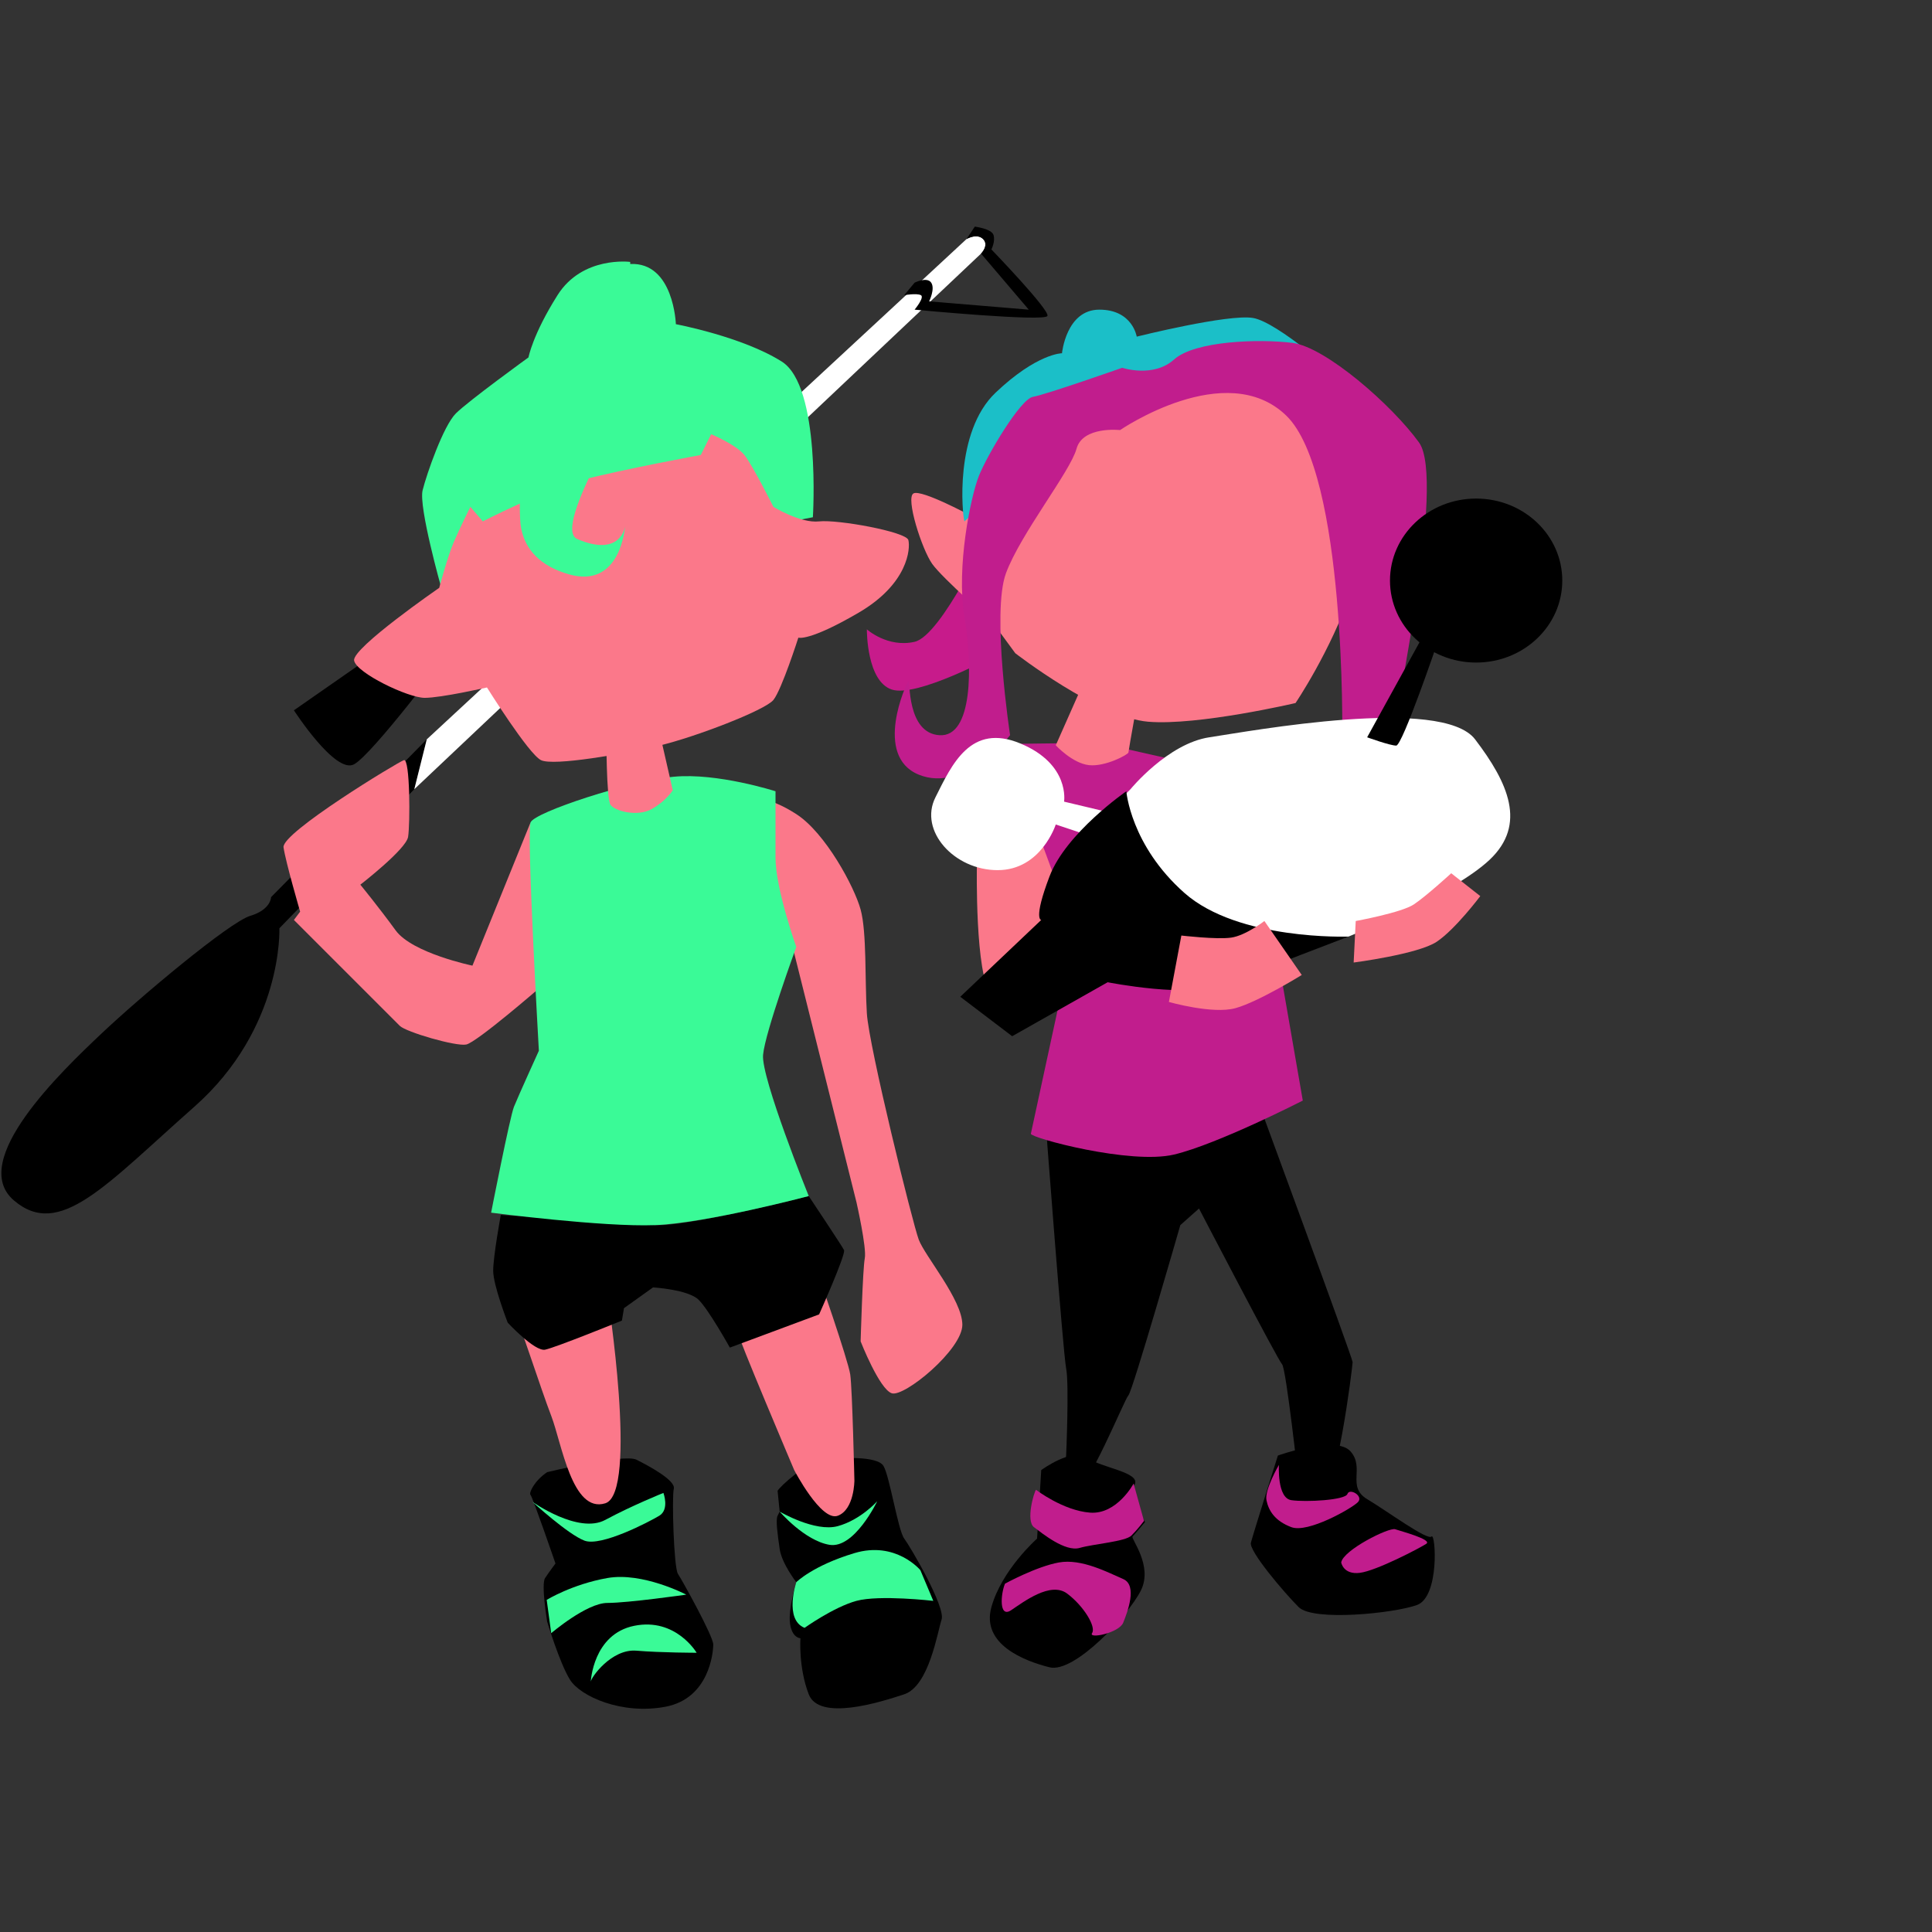 <?xml version="1.0" encoding="utf-8"?>
<svg width="844px" height="844px" viewbox="0 0 844 844" version="1.1" xmlns:xlink="http://www.w3.org/1999/xlink" xmlns="http://www.w3.org/2000/svg">
  <rect width="100%" height="100%" fill="#333333" stroke="none"/>
  <path d="M0 0L844 0L844 844L0 844L0 0L0 0L0 0L0 0L0 0L0 0L0 0Z" id="Rectangle" fill="none" fill-rule="evenodd" stroke="none" />
  <g id="Pink-Octo" transform="translate(378.689 135.274)">
    <path d="M0 16.324C0 16.324 7.708 118.345 9.068 125.147C10.428 131.948 9.068 163.235 9.068 163.235C9.068 163.235 7.255 177.745 12.696 178.652C18.136 179.558 34.461 138.75 36.274 136.936C38.087 135.122 58.945 62.574 58.945 62.574L67.107 55.319C67.107 55.319 101.568 121.519 103.381 123.334C105.194 125.147 110.636 175.024 110.636 175.024C110.636 175.024 112.449 183.186 119.704 183.186C126.959 183.186 134.214 124.24 134.214 122.426C134.214 120.612 89.778 0 89.778 0L0 16.324L0 16.324L0 16.324L0 16.324L0 16.324L0 16.324L0 16.324L0 16.324L0 16.324L0 16.324L0 16.324L0 16.324L0 16.324L0 16.324L0 16.324L0 16.324L0 16.324L0 16.324L0 16.324L0 16.324L0 16.324L0 16.324L0 16.324L0 16.324L0 16.324L0 16.324L0 16.324Z" transform="translate(77.99 337.352)" id="Shape#21" fill="#000000" fill-rule="evenodd" stroke="none" />
    <path d="M22.451 6.622C22.451 6.622 36.054 -3.353 42.401 1.183C48.749 5.716 65.98 7.53 63.258 12.971C60.537 18.412 67.792 29.294 67.792 29.294C67.792 29.294 63.258 34.735 62.352 35.643C61.444 36.549 71.419 48.338 65.98 59.221C60.538 70.103 36.959 95.495 26.078 92.775C15.196 90.054 -3.849 82.799 0.686 66.477C5.22 50.152 20.636 36.549 20.636 36.549L22.451 6.622L22.451 6.622L22.451 6.622L22.451 6.622L22.451 6.622L22.451 6.622L22.451 6.622L22.451 6.622L22.451 6.622L22.451 6.622L22.451 6.622L22.451 6.622L22.451 6.622L22.451 6.622L22.451 6.622L22.451 6.622L22.451 6.622L22.451 6.622L22.451 6.622L22.451 6.622L22.451 6.622L22.451 6.622L22.451 6.622L22.451 6.622L22.451 6.622L22.451 6.622L22.451 6.622Z" transform="translate(53.726 500.313)" id="Shape#22" fill="#000000" fill-rule="evenodd" stroke="none" />
    <path d="M11.828 4.626C11.828 4.626 37.219 -4.442 43.567 2.813C49.916 10.068 41.753 18.229 50.822 23.67C59.89 29.111 77.121 41.808 78.934 39.993C80.747 38.18 82.562 66.293 72.586 69.92C62.61 73.548 27.242 77.175 20.895 70.827C14.547 64.478 -0.87 46.342 0.038 42.714C0.944 39.087 11.828 4.626 11.828 4.626" transform="translate(167.732 495.961)" id="Shape#23" fill="#000000" fill-rule="evenodd" stroke="none" />
    <path d="M0 42.623C0 43.53 0 65.294 10.882 68.922C21.765 72.549 55.319 54.412 55.319 54.412L53.506 0C53.506 0 32.648 45.343 20.859 48.064C9.069 50.785 0 42.623 0 42.623" transform="translate(0 97.034)" id="Shape#24" fill="#C71B8B" fill-rule="evenodd" stroke="none" />
    <path d="M0 103.382C0 105.195 43.529 116.986 62.574 112.45C81.618 107.916 118.799 88.872 118.799 88.872L103.383 0L21.765 2.721L0 103.382L0 103.382L0 103.382L0 103.382L0 103.382L0 103.382L0 103.382L0 103.382L0 103.382L0 103.382L0 103.382L0 103.382L0 103.382L0 103.382L0 103.382L0 103.382L0 103.382L0 103.382L0 103.382L0 103.382L0 103.382L0 103.382L0 103.382L0 103.382L0 103.382L0 103.382L0 103.382Z" transform="translate(71.642 256.642)" id="Shape#25" fill="#C11D8D" fill-rule="evenodd" stroke="none" />
    <path d="M1.721 0.461L39.806 0L104.374 14.59L82.89 112.845L0 83.105L1.721 0.461L1.721 0.461L1.721 0.461L1.721 0.461L1.721 0.461L1.721 0.461L1.721 0.461L1.721 0.461L1.721 0.461L1.721 0.461L1.721 0.461L1.721 0.461L1.721 0.461L1.721 0.461L1.721 0.461L1.721 0.461L1.721 0.461L1.721 0.461L1.721 0.461L1.721 0.461L1.721 0.461L1.721 0.461L1.721 0.461L1.721 0.461L1.721 0.461L1.721 0.461Z" transform="translate(61.531 189.227)" id="Polygon" fill="#C11D8D" fill-rule="evenodd" stroke="none" />
    <path d="M45.419 119.275C45.419 119.275 81.693 147.388 103.458 149.201C125.223 151.015 167.845 141.04 167.845 141.04C167.845 141.04 229.058 50.807 179.181 19.974C129.304 -10.859 90.762 3.197 90.762 3.197C90.762 3.197 44.512 24.962 36.351 34.937C28.189 44.912 26.375 59.422 26.375 59.422C26.375 59.422 4.61 47.633 0.982 49.447C-2.645 51.26 4.61 73.932 9.144 80.28C13.678 86.628 35.443 105.672 35.443 105.672L45.419 119.275L45.419 119.275L45.419 119.275L45.419 119.275L45.419 119.275L45.419 119.275L45.419 119.275L45.419 119.275L45.419 119.275L45.419 119.275L45.419 119.275L45.419 119.275L45.419 119.275L45.419 119.275L45.419 119.275L45.419 119.275L45.419 119.275L45.419 119.275L45.419 119.275L45.419 119.275L45.419 119.275L45.419 119.275L45.419 119.275L45.419 119.275L45.419 119.275L45.419 119.275L45.419 119.275Z" transform="translate(19.422 30.811)" id="Shape#26" fill="#FB788A" fill-rule="evenodd" stroke="none" />
    <path d="M13.604 0L0 30.71C0 30.71 7.256 38.584 14.511 39.372C21.766 40.159 31.741 34.647 31.741 33.86C31.741 33.072 37.182 3.15 37.182 3.15L13.604 0L13.604 0L13.604 0L13.604 0L13.604 0L13.604 0L13.604 0L13.604 0L13.604 0L13.604 0L13.604 0L13.604 0L13.604 0L13.604 0L13.604 0L13.604 0L13.604 0L13.604 0L13.604 0L13.604 0L13.604 0L13.604 0L13.604 0L13.604 0L13.604 0L13.604 0L13.604 0Z" transform="translate(82.523 159.608)" id="Shape#27" fill="#FB788A" fill-rule="evenodd" stroke="none" />
    <path d="M0.036 18.137C0.036 18.137 -0.87 66.201 6.385 74.362C13.64 82.524 44.473 51.691 44.473 51.691L25.429 0L0.036 16.324L0.036 18.137L0.036 18.137L0.036 18.137L0.036 18.137L0.036 18.137L0.036 18.137L0.036 18.137L0.036 18.137L0.036 18.137L0.036 18.137L0.036 18.137L0.036 18.137L0.036 18.137L0.036 18.137L0.036 18.137L0.036 18.137L0.036 18.137L0.036 18.137L0.036 18.137L0.036 18.137L0.036 18.137L0.036 18.137L0.036 18.137L0.036 18.137L0.036 18.137L0.036 18.137L0.036 18.137Z" transform="translate(48.027 224.902)" id="Shape#28" fill="#FB788A" fill-rule="evenodd" stroke="none" />
    <path d="M0.906 92.5C0 89.779 -3.628 53.505 14.51 36.274C32.647 19.044 43.53 19.044 43.53 19.044C43.53 19.044 45.343 0 59.853 0C74.363 0 76.176 11.789 76.176 11.789C76.176 11.789 116.078 1.814 126.96 3.627C137.843 5.441 165.049 29.926 165.049 29.926C165.049 29.926 89.779 26.299 66.2 39.902C42.622 53.505 0.906 92.5 0.906 92.5" transform="translate(41.716 0)" id="Shape#29" fill="#1BBFC8" fill-rule="evenodd" stroke="none" />
    <path d="M98.441 38.873C98.441 38.873 144.691 7.133 170.99 32.525C197.289 57.917 195.475 173.088 195.475 173.088C195.475 173.088 195.475 193.946 212.705 189.412C229.935 184.877 239.003 173.088 239.003 173.088C239.003 173.088 218.147 175.809 218.147 170.368C218.147 164.926 240.818 60.638 229.029 44.314C217.24 27.991 188.22 2.599 173.711 0.785C159.202 -1.029 131.088 -0.122 122.021 8.04C112.952 16.201 99.35 11.667 99.35 11.667C99.35 11.667 65.795 23.456 60.355 24.363C54.913 25.27 40.403 49.755 36.776 58.824C33.148 67.893 26.8 98.726 30.427 120.49C34.056 142.255 34.056 173.088 19.545 172.181C5.035 171.274 6.849 147.696 5.941 148.603C5.035 149.51 -9.475 181.25 10.476 189.412C30.426 197.573 50.377 172.181 50.377 172.181C50.377 172.181 42.216 118.677 48.564 101.446C54.912 84.216 76.676 57.01 79.397 47.035C82.117 37.059 98.441 38.873 98.441 38.873" transform="translate(12.196 13.726)" id="Shape#30" fill="#C11D8D" fill-rule="evenodd" stroke="none" />
    <path d="M1.44 9.587C-0.417 13.925 -1.324 24.807 4.118 21.18C9.558 17.552 21.347 8.484 28.602 13.925C35.857 19.365 41.298 28.435 39.485 31.154C37.671 33.875 51.274 31.154 53.087 26.62C54.902 22.086 59.437 10.297 53.087 7.576C46.74 4.855 34.951 -1.492 24.976 0.321C15.001 2.134 1.44 9.587 1.44 9.587" transform="translate(58.91 546.97)" id="Shape#31" fill="#C11D8D" fill-rule="evenodd" stroke="none" />
    <path d="M2.487 2.721C1.58 3.628 -2.047 16.325 1.58 19.045C5.208 21.765 15.184 29.927 21.531 28.113C27.88 26.3 41.482 25.392 44.203 22.672C46.924 19.952 49.644 16.324 49.644 16.324L45.109 0C45.109 0 37.854 13.604 26.065 12.696C14.276 11.791 2.487 2.721 2.487 2.721" transform="translate(71.422 512.829)" id="Shape#32" fill="#C11D8D" fill-rule="evenodd" stroke="none" />
    <path d="M5.531 0C5.531 0 4.625 14.51 10.972 15.416C17.32 16.323 34.55 15.416 35.457 12.696C36.363 9.975 42.712 13.603 39.991 16.323C37.27 19.044 18.226 29.926 10.971 27.206C3.716 24.485 0.995 19.951 0.088 15.416C-0.817 10.882 5.531 0 5.531 0" transform="translate(174.481 504.668)" id="Shape#33" fill="#C11D8D" fill-rule="evenodd" stroke="none" />
    <path d="M0 14.568C0.907 9.127 20.856 -0.848 23.578 0.058C26.299 0.965 39.901 4.592 37.182 6.407C34.461 8.22 15.417 18.196 8.162 19.102C0.907 20.01 0 14.568 0 14.568" transform="translate(207.218 532.722)" id="Shape#34" fill="#C11D8D" fill-rule="evenodd" stroke="none" />
    <path d="M70.749 51.997L54.426 46.556C54.426 46.556 48.078 66.507 29.033 66.507C9.989 66.507 -5.427 49.277 1.828 34.767C9.083 20.257 17.244 2.12 39.01 11.188C60.774 20.257 58.053 36.58 58.053 36.58L77.098 41.115L87.073 31.139C87.073 31.139 103.396 11.188 121.534 8.468C139.672 5.747 223.102 -9.67 237.612 9.374C252.122 28.418 260.284 46.556 243.961 61.972C227.637 77.389 182.294 95.526 182.294 95.526C182.294 95.526 109.745 111.851 98.864 96.433C87.979 81.017 70.749 51.997 70.749 51.997" transform="translate(28.099 178.346)" id="Shape#35" fill="#FFFFFF" fill-rule="evenodd" stroke="none" />
    <path d="M0 89.779L22.672 107.009L64.388 83.431C64.388 83.431 100.662 90.686 116.078 84.337C131.495 77.989 169.583 63.48 169.583 63.48C169.583 63.48 121.52 65.294 97.941 44.436C74.362 23.578 72.548 0 72.548 0C72.548 0 46.249 18.137 38.994 37.181C31.739 56.225 35.367 56.225 35.367 56.225L0 89.779L0 89.779L0 89.779L0 89.779L0 89.779L0 89.779L0 89.779L0 89.779L0 89.779L0 89.779L0 89.779L0 89.779L0 89.779L0 89.779L0 89.779L0 89.779L0 89.779L0 89.779L0 89.779L0 89.779L0 89.779L0 89.779L0 89.779L0 89.779L0 89.779L0 89.779L0 89.779Z" transform="translate(40.809 210.392)" id="Shape#36" fill="#000000" fill-rule="evenodd" stroke="none" />
    <path d="M0 44.437C0 44.437 9.976 48.064 12.695 48.064C15.416 48.064 30.833 2.721 30.833 2.721L24.485 0L0 44.437L0 44.437L0 44.437L0 44.437L0 44.437L0 44.437L0 44.437L0 44.437L0 44.437L0 44.437L0 44.437L0 44.437L0 44.437L0 44.437L0 44.437L0 44.437L0 44.437L0 44.437L0 44.437L0 44.437L0 44.437L0 44.437L0 44.437L0 44.437L0 44.437L0 44.437L0 44.437Z" transform="translate(218.554 142.377)" id="Shape#37" fill="#000000" fill-rule="evenodd" stroke="none" />
    <path d="M0 35.821C0 16.038 16.85 0 37.635 0C58.419 0 75.27 16.038 75.27 35.821C75.27 55.604 58.419 71.642 37.635 71.642C16.85 71.641 0 55.604 0 35.821" transform="translate(228.529 82.525)" id="Shape#38" fill="#000000" fill-rule="evenodd" stroke="none" />
    <path d="M5.441 6.348L0 35.367C0 35.367 19.044 40.808 29.02 38.088C38.996 35.368 58.04 23.578 58.04 23.578L41.717 0C41.717 0 33.555 6.348 27.207 7.255C20.857 8.161 5.441 6.348 5.441 6.348" transform="translate(131.949 267.071)" id="Shape#39" fill="#FB788A" fill-rule="evenodd" stroke="none" />
    <path d="M0.906 20.858L0 38.996C0 38.996 28.112 35.368 36.274 29.927C44.435 24.485 55.318 9.976 55.318 9.976L42.622 0C42.622 0 31.74 9.976 26.299 13.603C20.858 17.231 0.906 20.858 0.906 20.858" transform="translate(212.659 246.213)" id="Shape#40" fill="#FB788A" fill-rule="evenodd" stroke="none" />
  </g>
  <g id="Green-Octo" transform="translate(0.6 99)">
    <path d="M0.376 14.343C1.283 12.529 13.072 1.647 20.327 0.739C27.582 -0.166 43.905 -1.073 46.626 3.461C49.347 7.995 52.974 31.573 55.695 35.201C58.415 38.829 73.832 65.128 72.019 70.568C70.205 76.009 66.578 99.588 55.695 103.215C44.813 106.842 18.513 115.004 13.979 103.215C9.445 91.426 10.352 78.73 10.352 78.73C10.352 78.73 6.724 78.73 5.817 72.382C4.911 66.033 8.538 54.244 8.538 54.244C8.538 54.244 2.19 46.083 1.283 39.734C0.376 33.386 -0.531 27.038 0.376 25.224L1.283 23.411L0.376 14.343L0.376 14.343L0.376 14.343L0.376 14.343L0.376 14.343L0.376 14.343L0.376 14.343L0.376 14.343L0.376 14.343L0.376 14.343L0.376 14.343L0.376 14.343L0.376 14.343L0.376 14.343L0.376 14.343L0.376 14.343L0.376 14.343L0.376 14.343L0.376 14.343L0.376 14.343L0.376 14.343L0.376 14.343L0.376 14.343L0.376 14.343L0.376 14.343L0.376 14.343L0.376 14.343Z" transform="translate(338.719 537.935)" id="Shape" fill="#000000" fill-rule="evenodd" stroke="none" />
    <path d="M7.427 5.996C7.427 5.996 40.981 -2.166 46.422 0.555C51.863 3.276 63.652 9.624 62.745 13.251C61.839 16.879 62.745 47.712 64.559 50.433C66.373 53.154 79.976 77.638 79.976 81.266C79.976 84.893 78.162 104.844 59.118 108.472C40.074 112.099 21.937 103.938 17.402 96.683C12.868 89.428 7.427 71.29 7.427 71.29C7.427 71.29 4.706 54.967 6.52 52.246C8.334 49.525 11.054 45.898 11.054 45.898C11.054 45.898 1.079 16.878 0.172 15.971C-0.735 15.065 1.986 9.624 7.427 5.996" transform="translate(231.006 538.12)" id="Shape#1" fill="#000000" fill-rule="evenodd" stroke="none" />
    <path d="M185.835 0L180.394 21.765L121.448 82.524C121.448 82.524 123.262 126.053 84.267 160.514C45.272 194.975 25.321 218.553 5.37 201.323C-14.581 184.093 26.228 145.097 43.458 128.774C60.689 112.451 99.683 79.804 108.752 77.083C117.82 74.362 117.82 68.921 117.82 68.921L185.835 0L185.835 0L185.835 0L185.835 0L185.835 0L185.835 0L185.835 0L185.835 0L185.835 0L185.835 0L185.835 0L185.835 0L185.835 0L185.835 0L185.835 0L185.835 0L185.835 0L185.835 0L185.835 0L185.835 0L185.835 0L185.835 0L185.835 0L185.835 0L185.835 0L185.835 0L185.835 0Z" transform="translate(0 223.995)" id="Shape#2" fill="#000000" fill-rule="evenodd" stroke="none" />
    <path d="M0 35.367C0 35.367 18.137 63.48 26.299 58.946C34.461 54.411 67.108 10.882 67.108 10.882L50.784 0L0 35.367L0 35.367L0 35.367L0 35.367L0 35.367L0 35.367L0 35.367L0 35.367L0 35.367L0 35.367L0 35.367L0 35.367L0 35.367L0 35.367L0 35.367L0 35.367L0 35.367L0 35.367L0 35.367L0 35.367L0 35.367L0 35.367L0 35.367L0 35.367L0 35.367L0 35.367L0 35.367Z" transform="translate(127.796 175.931)" id="Shape#3" fill="#000000" fill-rule="evenodd" stroke="none" />
    <path d="M5.441 219.762L241.225 1.209C241.225 1.209 245.759 -1.512 248.48 1.209C251.201 3.929 247.573 7.556 247.573 7.556L0 241.527L5.441 219.762" transform="translate(180.394 4.233)" id="Shape#4" fill="#FFFFFF" fill-rule="evenodd" stroke="none" />
    <path d="M17.23 67.282L44.436 176.105C44.436 176.105 48.97 196.056 48.063 200.59C47.157 205.124 46.25 236.864 46.25 236.864C46.25 236.864 54.412 257.721 59.853 259.535C65.294 261.349 90.686 240.491 90.686 229.609C90.686 218.726 74.363 199.682 71.642 192.427C68.921 185.172 49.877 108.089 48.97 93.579C48.063 79.069 48.97 58.211 46.25 48.236C43.529 38.26 30.833 14.682 18.137 6.52C5.441 -1.641 0 0.172 0 0.172L17.23 67.282" transform="translate(329.119 250.119)" id="Shape#5" fill="#FB788A" fill-rule="evenodd" stroke="none" />
    <path d="M107.929 27.227L82.537 89.801C82.537 89.801 56.238 84.36 48.983 74.384C41.728 64.408 33.566 54.433 33.566 54.433C33.566 54.433 53.517 39.016 54.424 33.575C55.331 28.134 55.331 -0.886 52.61 0.021C49.89 0.928 -0.894 31.761 0.012 38.109C0.919 44.457 7.267 66.222 7.267 66.222L4.547 69.85L50.797 116.1C53.517 118.821 75.282 125.168 79.816 124.261C84.35 123.355 111.556 99.776 111.556 99.776L107.929 27.227" transform="translate(123.249 233.042)" id="Shape#6" fill="#FB788A" fill-rule="evenodd" stroke="none" />
    <path d="M0.024 27.206C-0.883 27.206 24.509 87.059 24.509 87.059C24.509 87.059 36.298 109.731 43.553 107.01C50.808 104.289 50.808 91.594 50.808 91.594C50.808 91.594 49.901 51.692 48.994 45.344C48.087 38.995 34.484 0 34.484 0L0.024 27.206L0.024 27.206L0.024 27.206L0.024 27.206L0.024 27.206L0.024 27.206L0.024 27.206L0.024 27.206L0.024 27.206L0.024 27.206L0.024 27.206L0.024 27.206L0.024 27.206L0.024 27.206L0.024 27.206L0.024 27.206L0.024 27.206L0.024 27.206L0.024 27.206L0.024 27.206L0.024 27.206L0.024 27.206L0.024 27.206L0.024 27.206L0.024 27.206L0.024 27.206L0.024 27.206Z" transform="translate(321.841 456.15)" id="Shape#7" fill="#FB788A" fill-rule="evenodd" stroke="none" />
    <path d="M0 9.976C0.907 10.883 10.882 41.716 15.417 53.505C19.951 65.294 24.485 96.128 38.995 91.593C53.505 87.059 39.902 0 39.902 0L0 9.976L0 9.976L0 9.976L0 9.976L0 9.976L0 9.976L0 9.976L0 9.976L0 9.976L0 9.976L0 9.976L0 9.976L0 9.976L0 9.976L0 9.976L0 9.976L0 9.976L0 9.976L0 9.976L0 9.976L0 9.976L0 9.976L0 9.976L0 9.976L0 9.976L0 9.976L0 9.976Z" transform="translate(224.83 466.126)" id="Shape#8" fill="#FB788A" fill-rule="evenodd" stroke="none" />
    <path d="M6.348 55.318C6.348 55.318 18.137 68.014 22.671 67.107C27.206 66.201 56.225 54.411 56.225 54.411L57.132 48.971L69.828 39.902C69.828 39.902 85.245 40.809 89.779 45.343C94.313 49.877 103.382 66.201 103.382 66.201L142.377 51.691C142.377 51.691 154.166 25.391 153.259 23.578C152.352 21.765 137.843 0 137.843 0C137.843 0 84.338 13.603 70.735 12.696C57.132 11.789 3.316 8.256 3.316 8.256C3.316 8.256 0 26.299 0 32.647C3.05176e-05 38.995 6.348 55.318 6.348 55.318" transform="translate(214.854 423.504)" id="Shape#9" fill="#000000" fill-rule="evenodd" stroke="none" />
    <path d="M4.534 24.485C4.534 24.485 9.975 21.764 11.789 24.485C13.603 27.206 10.883 32.647 10.883 32.647L54.412 36.274L33.554 11.789C33.554 11.789 37.181 8.161 34.461 5.441C31.74 2.72 27.206 5.441 27.206 5.441L30.834 0C30.834 0 38.089 0.906 38.995 3.627C39.902 6.348 38.089 9.975 38.089 9.975C38.089 9.975 63.481 36.274 62.573 38.995C61.667 41.715 4.534 36.274 4.534 36.274C4.534 36.274 9.069 30.833 7.255 29.926C5.442 29.019 0 29.926 0 29.926L4.534 24.485L4.534 24.485L4.534 24.485L4.534 24.485L4.534 24.485L4.534 24.485L4.534 24.485L4.534 24.485L4.534 24.485L4.534 24.485L4.534 24.485L4.534 24.485L4.534 24.485L4.534 24.485L4.534 24.485L4.534 24.485L4.534 24.485L4.534 24.485L4.534 24.485L4.534 24.485L4.534 24.485L4.534 24.485L4.534 24.485L4.534 24.485L4.534 24.485L4.534 24.485L4.534 24.485Z" transform="translate(394.412 0)" id="Shape#10" fill="#000000" fill-rule="evenodd" stroke="none" />
    <path d="M90.906 0.157C90.906 0.157 70.049 -2.563 59.166 14.667C48.283 31.897 46.469 41.873 46.469 41.873C46.469 41.873 20.172 60.917 14.73 66.358C9.289 71.799 2.033 92.657 0.22 99.912C-1.594 107.167 8.382 142.534 8.382 142.534L170.71 111.7C170.71 111.7 174.337 54.568 157.107 43.685C139.876 32.803 110.857 27.362 110.857 27.362C110.857 27.362 109.95 0.156 90.906 1.063" transform="translate(183.801 15.26)" id="Shape#11" fill="#3AFA97" fill-rule="evenodd" stroke="none" />
    <path d="M0 190.704C0 190.704 48.97 197.052 71.642 196.145C94.313 195.238 138.75 183.449 138.75 183.449C138.75 183.449 117.892 131.758 118.799 121.782C119.706 111.808 133.309 74.626 133.309 74.626C133.309 74.626 124.24 49.234 124.24 35.631L124.24 6.611C124.24 6.611 98.848 -1.55 79.804 0.263C60.76 2.077 19.044 15.68 17.23 20.214C15.417 24.748 20.858 119.969 20.858 119.969C20.858 119.969 11.789 139.92 9.976 144.454C8.162 148.988 0 190.704 0 190.704" transform="translate(213.947 240.055)" id="Shape#12" fill="#3AFA97" fill-rule="evenodd" stroke="none" />
    <path d="M5.246 33.986C5.246 33.986 17.942 24.918 27.917 22.197C37.893 19.476 61.471 22.197 61.471 22.197L55.827 8.785C55.827 8.785 45.147 -4.102 27.011 1.34C8.873 6.78 1.619 14.035 1.619 14.035C1.619 14.035 -3.822 30.358 5.246 33.986" transform="translate(345.637 578.145)" id="Shape#13" fill="#3AFA97" fill-rule="evenodd" stroke="none" />
    <path d="M0 4.534C0 4.534 15.417 13.602 25.392 10.882C35.367 8.162 42.622 0 42.622 0C42.622 0 32.647 20.857 21.765 19.044C10.882 17.23 0 4.534 0 4.534" transform="translate(340.001 556.813)" id="Shape#14" fill="#3AFA97" fill-rule="evenodd" stroke="none" />
    <path d="M0 10.014L1.966 24.568C1.966 24.568 17.432 11.352 26.501 11.352C35.569 11.352 60.961 7.725 60.961 7.725C60.961 7.725 41.917 -2.251 26.501 0.47C11.084 3.191 0 10.014 0 10.014" transform="translate(238.231 589.896)" id="Shape#15" fill="#3AFA97" fill-rule="evenodd" stroke="none" />
    <path d="M0 3.851C0 3.851 20.098 18.137 31.888 11.788C43.677 5.441 57.28 0 57.28 0C57.28 0 60 7.255 55.466 9.976C50.932 12.697 30.074 23.58 22.819 20.859C15.564 18.138 0 3.851 0 3.851" transform="translate(231.937 553.185)" id="Shape#16" fill="#3AFA97" fill-rule="evenodd" stroke="none" />
    <path d="M0 25.039C0 23.227 9.068 10.529 19.951 11.435C30.833 12.342 46.25 12.342 46.25 12.342C46.25 12.342 37.181 -3.074 19.044 0.553C0.907 4.182 0 25.039 0 25.039" transform="translate(257.477 610.67)" id="Shape#17" fill="#3AFA97" fill-rule="evenodd" stroke="none" />
    <path d="M155.996 0C155.996 0 166.878 4.534 170.506 9.069C174.133 13.603 183.202 31.74 183.202 31.74C183.202 31.74 194.991 38.995 203.153 38.088C211.315 37.181 241.241 42.623 242.149 46.25C243.055 49.877 242.149 65.294 220.383 77.99C198.619 90.686 194.084 88.873 194.084 88.873C194.084 88.873 186.829 111.544 183.202 116.078C179.575 120.612 148.741 132.402 133.325 136.029C117.908 139.657 87.075 145.098 81.634 142.377C76.192 139.657 58.055 110.637 58.055 110.637C58.055 110.637 38.104 115.171 30.85 115.171C23.595 115.171 0.923 104.289 0.016 98.848C-0.891 93.407 37.198 67.108 37.198 67.108C37.198 67.108 40.825 53.505 43.545 47.157C46.266 40.809 50.8 31.74 50.8 31.74L56.242 38.088C56.242 38.088 82.54 24.485 99.771 19.951C117.001 15.417 151.462 9.069 151.462 9.069L155.996 0L155.996 0L155.996 0L155.996 0L155.996 0L155.996 0L155.996 0L155.996 0L155.996 0L155.996 0L155.996 0L155.996 0L155.996 0L155.996 0L155.996 0L155.996 0L155.996 0L155.996 0L155.996 0L155.996 0L155.996 0L155.996 0L155.996 0L155.996 0L155.996 0L155.996 0L155.996 0Z" transform="translate(154.079 90.686)" id="Shape#18" fill="#FB788A" fill-rule="evenodd" stroke="none" />
    <path d="M0 6.348C0 8.162 0 35.368 1.814 38.088C3.627 40.809 13.603 43.53 19.951 39.902C26.299 36.275 29.02 31.74 29.02 31.74L21.765 0L0 6.348L0 6.348L0 6.348L0 6.348L0 6.348L0 6.348L0 6.348L0 6.348L0 6.348L0 6.348L0 6.348L0 6.348L0 6.348L0 6.348L0 6.348L0 6.348L0 6.348L0 6.348L0 6.348L0 6.348L0 6.348L0 6.348L0 6.348L0 6.348L0 6.348L0 6.348L0 6.348Z" transform="translate(264.278 214.472)" id="Shape#19" fill="#FB788A" fill-rule="evenodd" stroke="none" />
    <path d="M45.967 57.173C45.967 57.173 44.153 84.508 21.482 78.03C8.785 74.403 2.438 67.148 0.624 58.08C-1.19 49.011 1.53 18.178 1.53 16.364C1.53 14.55 46.874 0.041 46.874 0.041C52.315 -1.773 13.356 57.577 25.109 62.614C44.153 70.776 45.967 57.173 45.967 57.173" transform="translate(226.474 73.869)" id="Shape#20" fill="#3AFA97" fill-rule="evenodd" stroke="none" />
  </g>
</svg>
